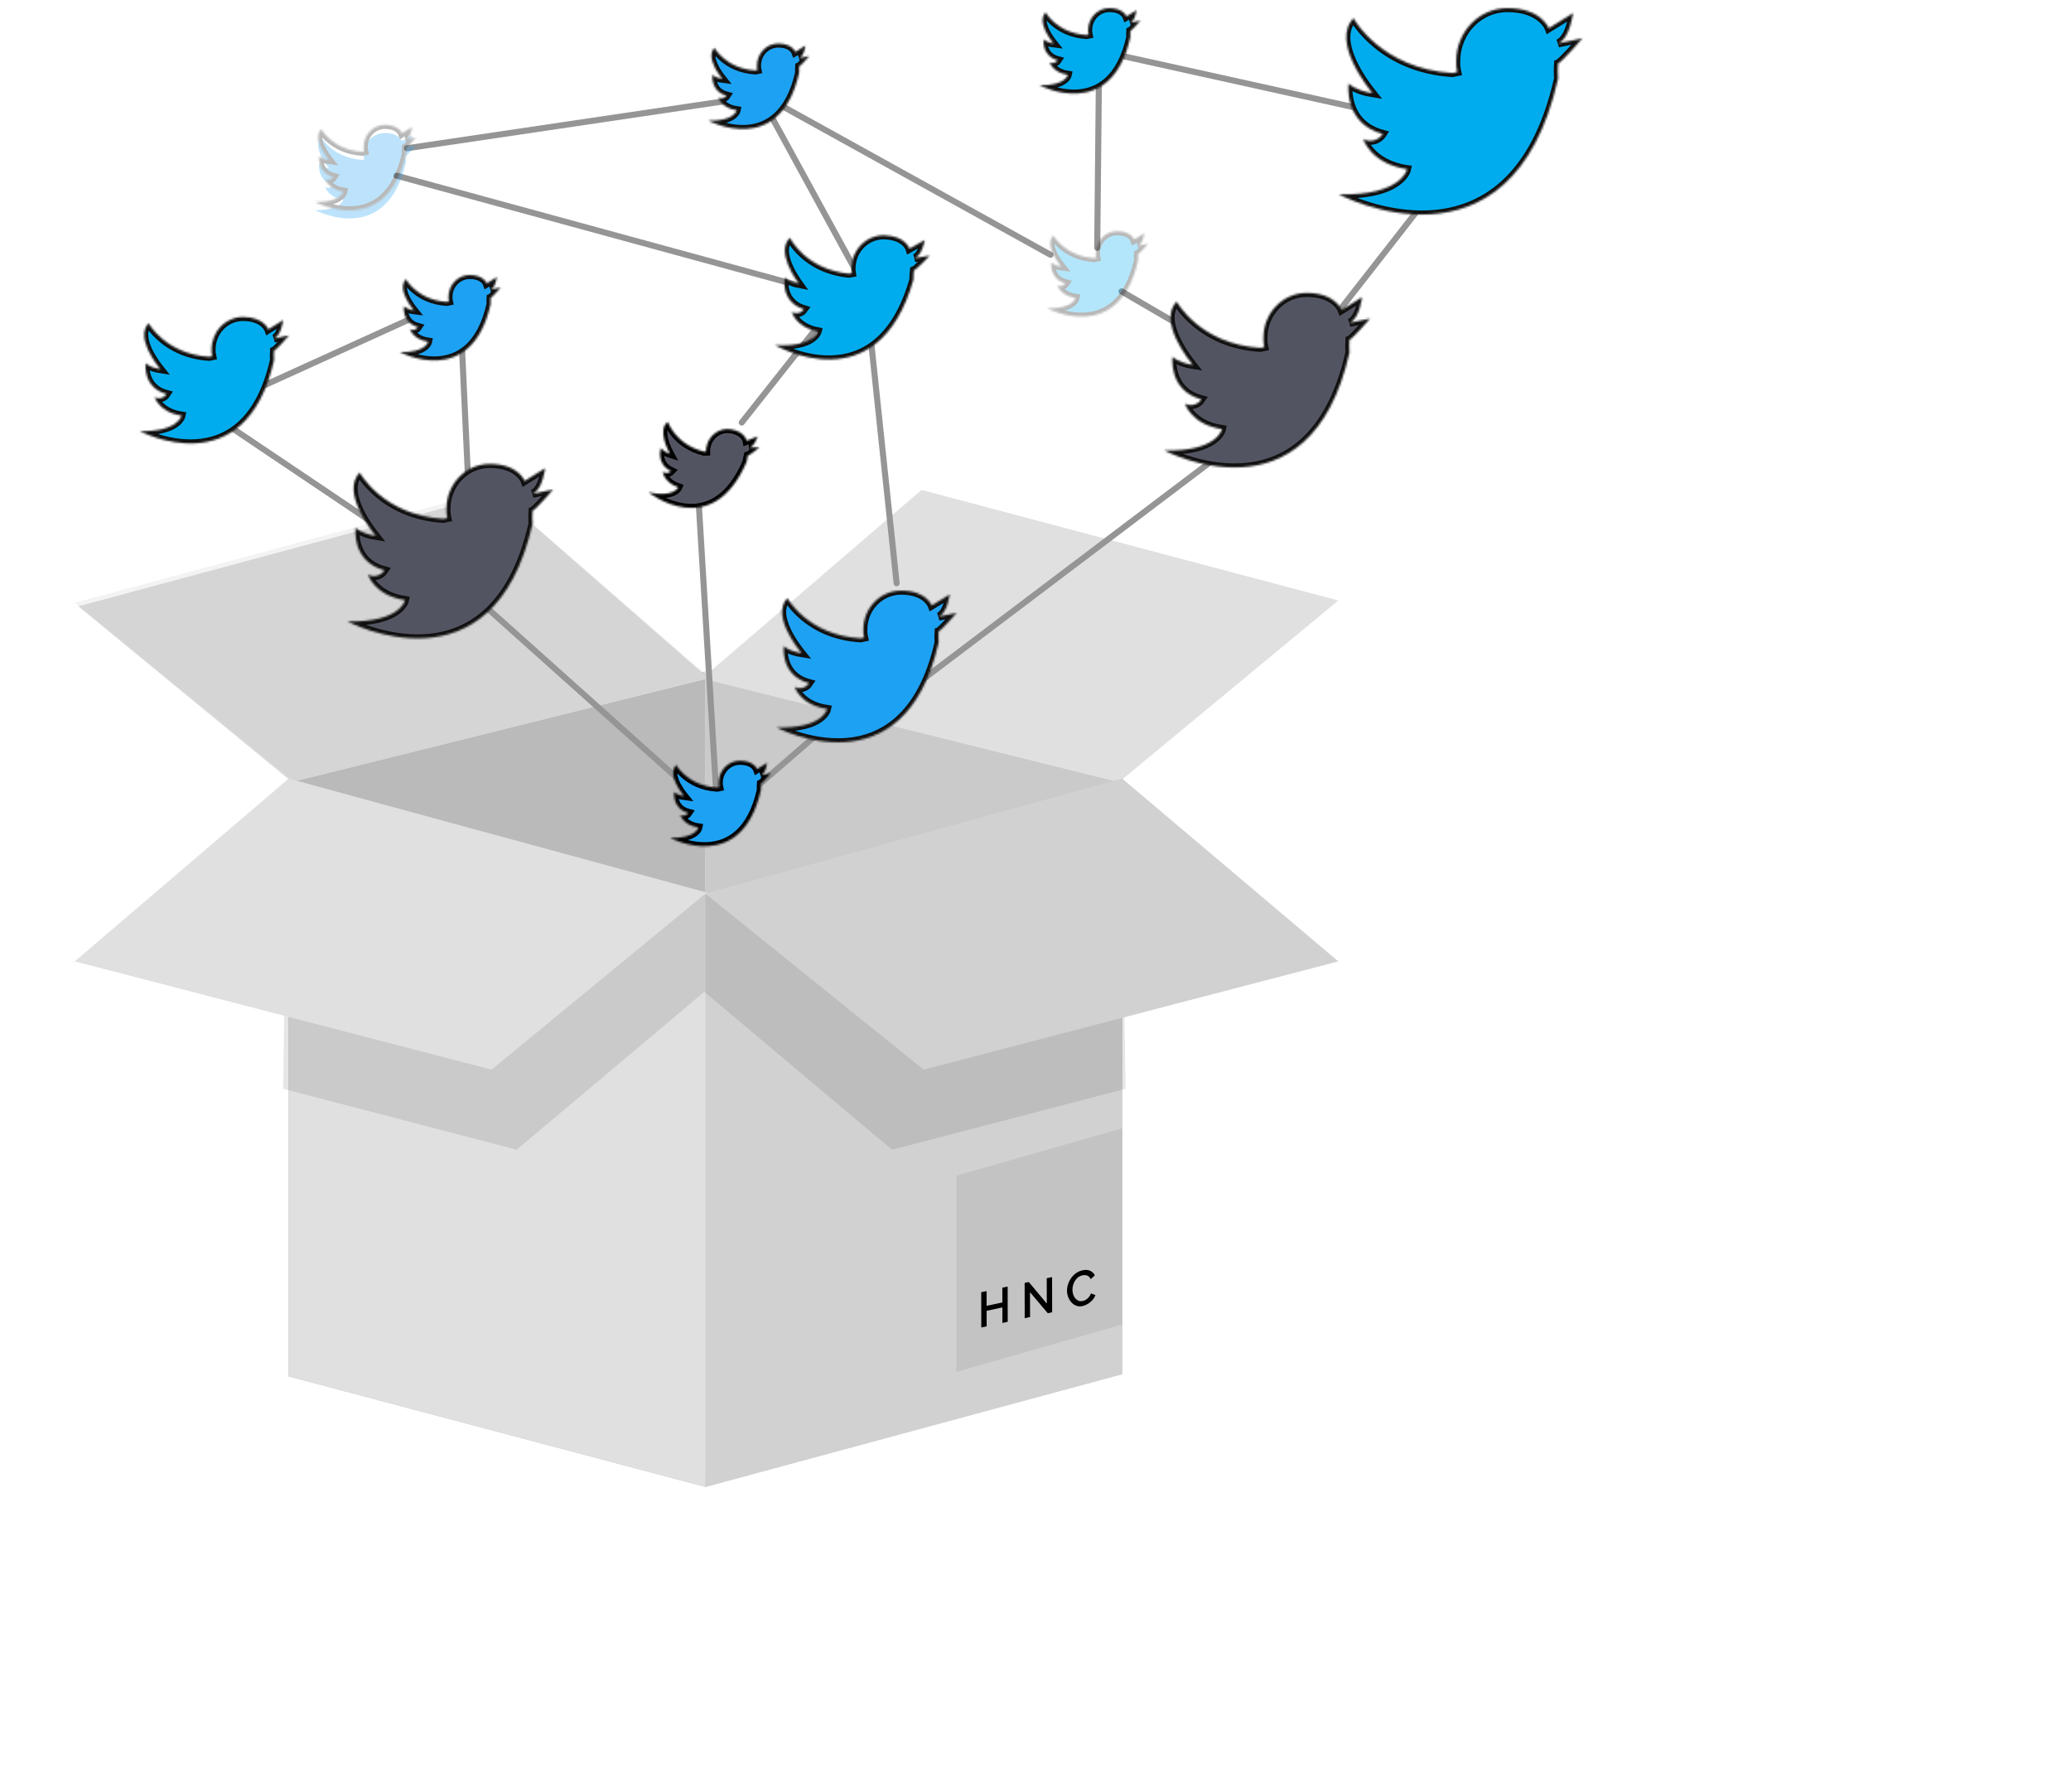 <svg width="1024" height="886" viewBox="0 0 1024 886" fill="none" xmlns="http://www.w3.org/2000/svg">
<g id="undraw_tweetstorm_49e8 (1) 1">
<g id="Box">
<g id="Vector" filter="url(#filter0_d)">
<path d="M554.901 374.974L348.803 323.673V725.127L554.901 669.372V374.974Z" fill="#E0E0E0"/>
</g>
<g id="Vector_2" opacity="0.1" filter="url(#filter1_d)">
<path d="M554.901 374.974L348.803 323.673V725.127L554.901 669.372V374.974Z" fill="black"/>
</g>
<g id="Vector_3" filter="url(#filter2_d)">
<path d="M142.704 374.974L348.803 323.673V725.127L142.704 670.488V374.974Z" fill="#E0E0E0"/>
</g>
<g id="Vector_4" opacity="0.17" filter="url(#filter3_d)">
<path d="M142.704 373.195L348.803 321.903V725.127L142.704 670.488V373.195Z" fill="black"/>
</g>
<g id="Vector_5" filter="url(#filter4_d)">
<path d="M347.081 325.452L455.631 232.229L661.72 286.878L553.18 376.743L347.081 325.452Z" fill="#E0E0E0"/>
</g>
<g id="Vector_6" filter="url(#filter5_d)">
<path d="M38.677 289.763L144.426 376.743L350.515 325.452L245.855 234.008L38.677 289.763Z" fill="#E0E0E0"/>
</g>
<g id="Vector_7" opacity="0.05" filter="url(#filter6_d)">
<path d="M36.965 287.994L145.282 376.743L351.38 325.452L244.134 232.229L36.965 287.994Z" fill="black"/>
</g>
<g id="Vector_8" filter="url(#filter7_d)">
<path d="M142.704 374.974V670.488L348.803 725.127L351.585 431.845L142.704 374.974Z" fill="#E0E0E0"/>
</g>
<g id="Vector_9" filter="url(#filter8_d)">
<path d="M554.901 669.372L348.803 725.127V431.845L554.901 374.974V669.372Z" fill="#E0E0E0"/>
</g>
<g id="Vector_10" opacity="0.07" filter="url(#filter9_d)">
<path d="M554.901 669.372L348.803 725.127V431.845L554.901 374.974V669.372Z" fill="black"/>
</g>
<g id="Vector_11" opacity="0.07" filter="url(#filter10_d)">
<path d="M472.888 571.232V668.256L554.901 644.832V547.819L472.888 571.232Z" fill="black"/>
</g>
<g id="Vector_12" opacity="0.1" filter="url(#filter11_d)">
<path d="M140.009 528.305L255.466 558.415L348.268 480.352V432.398L142.169 378.875L140.009 528.305Z" fill="black"/>
</g>
<g id="Vector_13" opacity="0.1" filter="url(#filter12_d)">
<path d="M556.516 528.305L441.059 558.415L348.268 480.352V432.398L554.357 378.875L556.516 528.305Z" fill="black"/>
</g>
<g id="Vector_14" filter="url(#filter13_d)">
<path d="M142.704 374.974L36.965 465.302L243.054 518.825L348.803 431.845L142.704 374.974Z" fill="#E0E0E0"/>
</g>
<g id="Vector_15" filter="url(#filter14_d)">
<path d="M554.901 374.974L661.72 465.302L456.701 518.825L348.803 431.845L554.901 374.974Z" fill="#E0E0E0"/>
</g>
<g id="Vector_16" opacity="0.07" filter="url(#filter15_d)">
<path d="M554.901 374.974L661.72 465.302L456.701 518.825L348.803 431.845L554.901 374.974Z" fill="black"/>
</g>
</g>
<g id="links">
<line id="Line 25" x1="359.882" y1="407.118" x2="229.118" y2="290.118" stroke="#959595" stroke-width="3" stroke-linecap="round" stroke-linejoin="round"/>
<line id="Line 26" x1="354.412" y1="396.593" x2="345.473" y2="248.595" stroke="#959595" stroke-width="3" stroke-linecap="round" stroke-linejoin="round"/>
<line id="Line 27" x1="366.151" y1="395.884" x2="408.884" y2="358.849" stroke="#959595" stroke-width="3" stroke-linecap="round" stroke-linejoin="round"/>
<line id="Line 28" x1="452.292" y1="338.899" x2="621.899" y2="210.708" stroke="#959595" stroke-width="3" stroke-linecap="round" stroke-linejoin="round"/>
<line id="Line 29" x1="233.432" y1="279.571" x2="227.571" y2="153.568" stroke="#959595" stroke-width="3" stroke-linecap="round" stroke-linejoin="round"/>
<line id="Line 32" x1="420.158" y1="148.052" x2="196.052" y2="86.842" stroke="#959595" stroke-width="3" stroke-linecap="round" stroke-linejoin="round"/>
<line id="Line 30" x1="225.918" y1="286.408" x2="109.408" y2="208.082" stroke="#959595" stroke-width="3" stroke-linecap="round" stroke-linejoin="round"/>
<line id="Line 34" x1="383.039" y1="50.415" x2="519.415" y2="125.961" stroke="#959595" stroke-width="3" stroke-linecap="round" stroke-linejoin="round"/>
<line id="Line 33" x1="429.964" y1="146.403" x2="372.403" y2="41.035" stroke="#959595" stroke-width="3" stroke-linecap="round" stroke-linejoin="round"/>
<line id="Line 35" x1="201.264" y1="73.296" x2="360.296" y2="49.736" stroke="#959595" stroke-width="3" stroke-linecap="round" stroke-linejoin="round"/>
<line id="Line 36" x1="430.649" y1="168.334" x2="443.334" y2="288.351" stroke="#959595" stroke-width="3" stroke-linecap="round" stroke-linejoin="round"/>
<line id="Line 37" x1="543.485" y1="25.515" x2="542.515" y2="122.515" stroke="#959595" stroke-width="3" stroke-linecap="round" stroke-linejoin="round"/>
<line id="Line 38" x1="555.789" y1="27.86" x2="692.86" y2="58.211" stroke="#959595" stroke-width="3" stroke-linecap="round" stroke-linejoin="round"/>
<line id="Line 39" x1="724.259" y1="74.106" x2="644.105" y2="176.741" stroke="#959595" stroke-width="3" stroke-linecap="round" stroke-linejoin="round"/>
<line id="Line 40" x1="630.949" y1="188.541" x2="554.542" y2="144.051" stroke="#959595" stroke-width="3" stroke-linecap="round" stroke-linejoin="round"/>
<line id="Line 41" x1="366.755" y1="208.893" x2="402.893" y2="163.245" stroke="#959595" stroke-width="3" stroke-linecap="round" stroke-linejoin="round"/>
<line id="Line 31" x1="109.745" y1="200.014" x2="217.014" y2="151.255" stroke="#959595" stroke-width="3" stroke-linecap="round" stroke-linejoin="round"/>
</g>
<g id="birds" filter="url(#filter16_i)">
<g id="Vector_17">
<mask id="path-35-inside-1" fill="white">
<path d="M452.234 123.615L459.708 122.389C459.708 122.389 453.105 129.294 451.892 129.702C451.699 131.216 451.615 132.741 451.642 134.264C433.99 196.336 383.196 166.606 383.196 166.606C402.234 167.815 404.307 159.82 404.307 159.82C393.315 157.707 391.511 150.179 391.511 150.179C392.473 150.769 393.622 150.964 394.732 150.726C395.843 150.488 396.834 149.833 397.511 148.89C385.701 145.257 388.009 133.271 388.009 133.271C389.975 135.175 393.188 136.065 395.099 136.429C393.863 134.701 383.391 120.424 390.588 113.555C390.588 113.555 398.028 129.087 419.679 131.295L421.171 131.051C420.981 129.947 420.943 128.818 421.06 127.697C421.176 125.6 421.691 123.539 422.578 121.633C423.465 119.727 424.706 118.011 426.229 116.586C427.753 115.16 429.529 114.051 431.457 113.323C433.384 112.595 435.426 112.262 437.464 112.342C447.809 112.751 449.692 118.917 449.692 118.917L457.337 114.648C457.171 114.665 456.013 122.239 452.234 123.615Z"/>
</mask>
<path d="M452.234 123.615L459.708 122.389C459.708 122.389 453.105 129.294 451.892 129.702C451.699 131.216 451.615 132.741 451.642 134.264C433.99 196.336 383.196 166.606 383.196 166.606C402.234 167.815 404.307 159.82 404.307 159.82C393.315 157.707 391.511 150.179 391.511 150.179C392.473 150.769 393.622 150.964 394.732 150.726C395.843 150.488 396.834 149.833 397.511 148.89C385.701 145.257 388.009 133.271 388.009 133.271C389.975 135.175 393.188 136.065 395.099 136.429C393.863 134.701 383.391 120.424 390.588 113.555C390.588 113.555 398.028 129.087 419.679 131.295L421.171 131.051C420.981 129.947 420.943 128.818 421.06 127.697C421.176 125.6 421.691 123.539 422.578 121.633C423.465 119.727 424.706 118.011 426.229 116.586C427.753 115.16 429.529 114.051 431.457 113.323C433.384 112.595 435.426 112.262 437.464 112.342C447.809 112.751 449.692 118.917 449.692 118.917L457.337 114.648C457.171 114.665 456.013 122.239 452.234 123.615Z" fill="#00ACED" stroke="#101010" stroke-width="4" mask="url(#path-35-inside-1)"/>
</g>
<g id="Vector_18">
<mask id="path-36-inside-2" fill="white">
<path d="M135.488 163.351L142.867 161.83C142.867 161.83 136.671 168.999 135.488 169.456C135.378 170.978 135.378 172.507 135.488 174.03C121.316 236.878 69.066 209.118 69.066 209.118C88.106 209.575 89.731 201.491 89.731 201.491C78.658 199.811 76.445 192.334 76.445 192.334C77.436 192.888 78.591 193.038 79.684 192.757C80.777 192.475 81.728 191.782 82.352 190.813C70.367 187.621 71.992 175.598 71.992 175.598C74.061 177.465 77.303 178.193 79.218 178.501C77.89 176.821 66.672 162.941 73.465 155.772C73.465 155.772 81.729 171.024 103.433 172.396L104.905 172.088C104.653 170.988 104.552 169.857 104.607 168.728C104.608 166.623 105.011 164.539 105.792 162.594C106.573 160.65 107.717 158.884 109.159 157.398C110.601 155.911 112.313 154.732 114.196 153.93C116.079 153.127 118.096 152.716 120.133 152.719C130.466 152.719 132.679 158.824 132.679 158.824L140.058 154.25C139.886 154.241 139.155 161.867 135.488 163.351Z"/>
</mask>
<path d="M135.488 163.351L142.867 161.83C142.867 161.83 136.671 168.999 135.488 169.456C135.378 170.978 135.378 172.507 135.488 174.03C121.316 236.878 69.066 209.118 69.066 209.118C88.106 209.575 89.731 201.491 89.731 201.491C78.658 199.811 76.445 192.334 76.445 192.334C77.436 192.888 78.591 193.038 79.684 192.757C80.777 192.475 81.728 191.782 82.352 190.813C70.367 187.621 71.992 175.598 71.992 175.598C74.061 177.465 77.303 178.193 79.218 178.501C77.89 176.821 66.672 162.941 73.465 155.772C73.465 155.772 81.729 171.024 103.433 172.396L104.905 172.088C104.653 170.988 104.552 169.857 104.607 168.728C104.608 166.623 105.011 164.539 105.792 162.594C106.573 160.65 107.717 158.884 109.159 157.398C110.601 155.911 112.313 154.732 114.196 153.93C116.079 153.127 118.096 152.716 120.133 152.719C130.466 152.719 132.679 158.824 132.679 158.824L140.058 154.25C139.886 154.241 139.155 161.867 135.488 163.351Z" fill="#00ACED" stroke="#101010" stroke-width="4" mask="url(#path-36-inside-2)"/>
</g>
<g id="Vector_19">
<mask id="path-37-inside-3" fill="white">
<path d="M770.385 17.437L782.424 14.944C782.424 14.944 772.308 26.64 770.385 27.387C770.205 29.873 770.205 32.369 770.385 34.855C747.263 137.392 662 92.093 662 92.093C693.061 92.84 695.717 79.65 695.717 79.65C677.653 76.915 674.04 64.715 674.04 64.715C675.66 65.597 677.538 65.83 679.315 65.37C681.091 64.91 682.641 63.79 683.668 62.223C664.159 56.996 666.814 37.337 666.814 37.337C670.183 40.324 675.485 41.566 678.61 42.07C676.442 39.335 658.143 16.68 669.217 4.985C669.217 4.985 682.701 29.87 718.098 32.11L720.51 31.616C720.101 29.822 719.939 27.977 720.031 26.136C720.031 19.204 722.695 12.557 727.438 7.655C732.181 2.754 738.613 0 745.321 0C762.174 0 765.787 9.95 765.787 9.95L777.827 2.483C777.61 2.502 776.409 14.907 770.385 17.437Z"/>
</mask>
<path d="M770.385 17.437L782.424 14.944C782.424 14.944 772.308 26.64 770.385 27.387C770.205 29.873 770.205 32.369 770.385 34.855C747.263 137.392 662 92.093 662 92.093C693.061 92.84 695.717 79.65 695.717 79.65C677.653 76.915 674.04 64.715 674.04 64.715C675.66 65.597 677.538 65.83 679.315 65.37C681.091 64.91 682.641 63.79 683.668 62.223C664.159 56.996 666.814 37.337 666.814 37.337C670.183 40.324 675.485 41.566 678.61 42.07C676.442 39.335 658.143 16.68 669.217 4.985C669.217 4.985 682.701 29.87 718.098 32.11L720.51 31.616C720.101 29.822 719.939 27.977 720.031 26.136C720.031 19.204 722.695 12.557 727.438 7.655C732.181 2.754 738.613 0 745.321 0C762.174 0 765.787 9.95 765.787 9.95L777.827 2.483C777.61 2.502 776.409 14.907 770.385 17.437Z" fill="#00ACED" stroke="#101010" stroke-width="4" mask="url(#path-37-inside-3)"/>
</g>
<g id="Vector_20">
<mask id="path-38-inside-4" fill="white">
<path d="M558.88 7.215L563.866 6.189C563.866 6.189 559.675 11.033 558.88 11.341C558.806 12.37 558.806 13.402 558.88 14.431C549.306 56.902 514 38.14 514 38.14C526.871 38.448 527.964 32.988 527.964 32.988C520.485 31.858 518.986 26.799 518.986 26.799C519.657 27.166 520.435 27.265 521.172 27.075C521.909 26.886 522.552 26.422 522.978 25.772C514.903 23.607 515.996 15.504 515.996 15.504C517.436 16.579 519.118 17.254 520.882 17.465C519.979 16.335 512.401 6.954 516.99 2.11C516.99 2.11 522.571 12.377 537.239 13.311L538.233 13.105C538.064 12.363 537.997 11.599 538.034 10.837C538.032 9.414 538.301 8.005 538.827 6.689C539.352 5.374 540.124 4.179 541.097 3.172C542.07 2.165 543.226 1.367 544.499 0.823C545.771 0.278 547.135 -0.001 548.511 4.04118e-06C555.493 4.04118e-06 556.993 4.126 556.993 4.126L561.978 1.036C561.87 1.027 561.373 6.189 558.88 7.215Z"/>
</mask>
<path d="M558.88 7.215L563.866 6.189C563.866 6.189 559.675 11.033 558.88 11.341C558.806 12.37 558.806 13.402 558.88 14.431C549.306 56.902 514 38.14 514 38.14C526.871 38.448 527.964 32.988 527.964 32.988C520.485 31.858 518.986 26.799 518.986 26.799C519.657 27.166 520.435 27.265 521.172 27.075C521.909 26.886 522.552 26.422 522.978 25.772C514.903 23.607 515.996 15.504 515.996 15.504C517.436 16.579 519.118 17.254 520.882 17.465C519.979 16.335 512.401 6.954 516.99 2.11C516.99 2.11 522.571 12.377 537.239 13.311L538.233 13.105C538.064 12.363 537.997 11.599 538.034 10.837C538.032 9.414 538.301 8.005 538.827 6.689C539.352 5.374 540.124 4.179 541.097 3.172C542.07 2.165 543.226 1.367 544.499 0.823C545.771 0.278 547.135 -0.001 548.511 4.04118e-06C555.493 4.04118e-06 556.993 4.126 556.993 4.126L561.978 1.036C561.87 1.027 561.373 6.189 558.88 7.215Z" fill="#00ACED" stroke="#101010" stroke-width="4" mask="url(#path-38-inside-4)"/>
</g>
<g id="Vector_21">
<mask id="path-39-inside-5" fill="white">
<path d="M370.468 217.258L375.557 217.162C375.557 217.162 370.549 221.156 369.711 221.314C369.45 222.311 369.261 223.326 369.145 224.351C351.947 264.347 320.679 239.43 320.679 239.43C333.275 242.093 335.35 236.925 335.35 236.925C328.206 234.444 327.659 229.195 327.659 229.195C328.251 229.68 328.999 229.919 329.758 229.868C330.517 229.817 331.234 229.478 331.772 228.918C324.231 225.309 326.791 217.544 326.791 217.544C328.009 218.865 329.539 219.837 331.235 220.367C330.554 219.091 324.825 208.48 330.223 204.559C330.223 204.559 333.828 215.676 348.076 219.282L349.091 219.263C349.06 218.502 349.134 217.739 349.311 216.996C349.837 214.176 351.426 211.673 353.728 210.038C356.03 208.404 358.856 207.771 361.585 208.28C368.449 209.56 369.166 213.891 369.166 213.891L374.634 211.768C374.515 211.765 373.107 216.705 370.468 217.258Z"/>
</mask>
<path d="M370.468 217.258L375.557 217.162C375.557 217.162 370.549 221.156 369.711 221.314C369.45 222.311 369.261 223.326 369.145 224.351C351.947 264.347 320.679 239.43 320.679 239.43C333.275 242.093 335.35 236.925 335.35 236.925C328.206 234.444 327.659 229.195 327.659 229.195C328.251 229.68 328.999 229.919 329.758 229.868C330.517 229.817 331.234 229.478 331.772 228.918C324.231 225.309 326.791 217.544 326.791 217.544C328.009 218.865 329.539 219.837 331.235 220.367C330.554 219.091 324.825 208.48 330.223 204.559C330.223 204.559 333.828 215.676 348.076 219.282L349.091 219.263C349.06 218.502 349.134 217.739 349.311 216.996C349.837 214.176 351.426 211.673 353.728 210.038C356.03 208.404 358.856 207.771 361.585 208.28C368.449 209.56 369.166 213.891 369.166 213.891L374.634 211.768C374.515 211.765 373.107 216.705 370.468 217.258Z" fill="#535461" stroke="black" stroke-width="4" mask="url(#path-39-inside-5)"/>
</g>
<g id="Vector_22" opacity="0.3">
<mask id="path-40-inside-6" fill="white">
<path d="M562.703 117.51L567.689 116.483C567.689 116.483 563.543 121.347 562.703 121.627C562.629 122.655 562.629 123.688 562.703 124.716C553.13 167.188 517.823 148.426 517.823 148.426C530.694 148.734 531.787 143.273 531.787 143.273C524.308 142.144 522.809 137.084 522.809 137.084C523.48 137.452 524.258 137.55 524.995 137.361C525.732 137.171 526.375 136.707 526.801 136.058C518.726 133.892 519.819 125.79 519.819 125.79C521.259 126.865 522.941 127.54 524.706 127.75C523.802 126.621 516.225 117.24 520.813 112.395C520.813 112.395 526.395 122.663 541.063 123.596L542.056 123.391C541.887 122.648 541.82 121.885 541.858 121.123C541.858 118.253 542.96 115.502 544.924 113.473C546.887 111.444 549.549 110.304 552.326 110.304C559.307 110.304 560.807 114.43 560.807 114.43L565.792 111.34C565.738 111.322 565.232 116.474 562.703 117.51Z"/>
</mask>
<path d="M562.703 117.51L567.689 116.483C567.689 116.483 563.543 121.347 562.703 121.627C562.629 122.655 562.629 123.688 562.703 124.716C553.13 167.188 517.823 148.426 517.823 148.426C530.694 148.734 531.787 143.273 531.787 143.273C524.308 142.144 522.809 137.084 522.809 137.084C523.48 137.452 524.258 137.55 524.995 137.361C525.732 137.171 526.375 136.707 526.801 136.058C518.726 133.892 519.819 125.79 519.819 125.79C521.259 126.865 522.941 127.54 524.706 127.75C523.802 126.621 516.225 117.24 520.813 112.395C520.813 112.395 526.395 122.663 541.063 123.596L542.056 123.391C541.887 122.648 541.82 121.885 541.858 121.123C541.858 118.253 542.96 115.502 544.924 113.473C546.887 111.444 549.549 110.304 552.326 110.304C559.307 110.304 560.807 114.43 560.807 114.43L565.792 111.34C565.738 111.322 565.232 116.474 562.703 117.51Z" fill="#00ACED" stroke="#101010" stroke-width="4" mask="url(#path-40-inside-6)"/>
</g>
<g id="Vector_23">
<mask id="path-41-inside-7" fill="white">
<path d="M464.103 300.852L473 299.022C473 299.022 465.521 307.616 464.103 308.157C463.97 309.982 463.97 311.815 464.103 313.64C447.015 388.945 384 355.681 384 355.681C406.963 356.231 408.924 346.546 408.924 346.546C395.571 344.533 392.905 335.58 392.905 335.58C394.103 336.229 395.492 336.401 396.806 336.063C398.121 335.725 399.267 334.902 400.027 333.75C385.612 329.914 387.565 315.447 387.565 315.447C390.06 317.643 393.974 318.55 396.284 318.916C394.679 316.903 381.156 300.271 389.309 291.684C389.309 291.684 399.275 309.988 425.447 311.579L427.229 311.213C426.926 309.897 426.806 308.544 426.873 307.194C426.871 304.673 427.354 302.177 428.293 299.848C429.232 297.519 430.609 295.402 432.345 293.62C434.081 291.837 436.142 290.423 438.411 289.459C440.679 288.495 443.11 287.999 445.565 288C458.027 288 460.693 295.313 460.693 295.313L469.621 289.902C469.443 289.902 468.552 299.03 464.103 300.852Z"/>
</mask>
<path d="M464.103 300.852L473 299.022C473 299.022 465.521 307.616 464.103 308.157C463.97 309.982 463.97 311.815 464.103 313.64C447.015 388.945 384 355.681 384 355.681C406.963 356.231 408.924 346.546 408.924 346.546C395.571 344.533 392.905 335.58 392.905 335.58C394.103 336.229 395.492 336.401 396.806 336.063C398.121 335.725 399.267 334.902 400.027 333.75C385.612 329.914 387.565 315.447 387.565 315.447C390.06 317.643 393.974 318.55 396.284 318.916C394.679 316.903 381.156 300.271 389.309 291.684C389.309 291.684 399.275 309.988 425.447 311.579L427.229 311.213C426.926 309.897 426.806 308.544 426.873 307.194C426.871 304.673 427.354 302.177 428.293 299.848C429.232 297.519 430.609 295.402 432.345 293.62C434.081 291.837 436.142 290.423 438.411 289.459C440.679 288.495 443.11 287.999 445.565 288C458.027 288 460.693 295.313 460.693 295.313L469.621 289.902C469.443 289.902 468.552 299.03 464.103 300.852Z" fill="#1DA1F2" stroke="#101010" stroke-width="4" mask="url(#path-41-inside-7)"/>
</g>
<g id="Vector_24">
<mask id="path-42-inside-8" fill="white">
<path d="M395.177 24.736L400.127 23.709C400.127 23.709 395.936 28.554 395.141 28.862C395.067 29.89 395.067 30.923 395.141 31.951C385.567 74.423 350.261 55.661 350.261 55.661C363.131 55.969 364.224 50.508 364.224 50.508C356.746 49.379 355.246 44.319 355.246 44.319C355.917 44.687 356.696 44.785 357.433 44.596C358.17 44.407 358.813 43.942 359.239 43.293C351.164 41.127 352.257 33.025 352.257 33.025C353.696 34.1 355.379 34.775 357.143 34.985C356.24 33.856 348.662 24.475 353.25 19.63C353.25 19.63 358.832 29.898 373.5 30.831L374.494 30.626C374.324 29.883 374.257 29.12 374.295 28.358C374.293 26.935 374.562 25.525 375.088 24.21C375.613 22.895 376.385 21.699 377.358 20.692C378.331 19.686 379.487 18.887 380.759 18.343C382.032 17.799 383.395 17.519 384.772 17.521C391.754 17.521 393.253 21.646 393.253 21.646L398.239 18.557C398.176 18.557 397.679 23.709 395.177 24.736Z"/>
</mask>
<path d="M395.177 24.736L400.127 23.709C400.127 23.709 395.936 28.554 395.141 28.862C395.067 29.89 395.067 30.923 395.141 31.951C385.567 74.423 350.261 55.661 350.261 55.661C363.131 55.969 364.224 50.508 364.224 50.508C356.746 49.379 355.246 44.319 355.246 44.319C355.917 44.687 356.696 44.785 357.433 44.596C358.17 44.407 358.813 43.942 359.239 43.293C351.164 41.127 352.257 33.025 352.257 33.025C353.696 34.1 355.379 34.775 357.143 34.985C356.24 33.856 348.662 24.475 353.25 19.63C353.25 19.63 358.832 29.898 373.5 30.831L374.494 30.626C374.324 29.883 374.257 29.12 374.295 28.358C374.293 26.935 374.562 25.525 375.088 24.21C375.613 22.895 376.385 21.699 377.358 20.692C378.331 19.686 379.487 18.887 380.759 18.343C382.032 17.799 383.395 17.519 384.772 17.521C391.754 17.521 393.253 21.646 393.253 21.646L398.239 18.557C398.176 18.557 397.679 23.709 395.177 24.736Z" fill="#1DA1F2" stroke="#101010" stroke-width="4" mask="url(#path-42-inside-8)"/>
</g>
<g id="Vector_25">
<mask id="path-43-inside-9" fill="white">
<path d="M242.581 139.157L247.566 138.13C247.566 138.13 243.376 142.974 242.581 143.282C242.506 144.311 242.506 145.344 242.581 146.372C233.007 188.843 197.7 170.081 197.7 170.081C210.571 170.389 211.664 164.929 211.664 164.929C204.185 163.799 202.686 158.74 202.686 158.74C203.357 159.108 204.136 159.206 204.872 159.017C205.609 158.827 206.252 158.363 206.678 157.713C198.604 155.548 199.697 147.445 199.697 147.445C201.136 148.521 202.819 149.196 204.583 149.406C203.68 148.276 196.102 138.895 200.69 134.051C200.69 134.051 206.272 144.318 220.94 145.252L221.933 145.047C221.764 144.304 221.697 143.54 221.735 142.778C221.735 139.909 222.838 137.157 224.801 135.128C226.764 133.1 229.427 131.96 232.203 131.96C239.185 131.96 240.684 136.086 240.684 136.086L245.67 132.996C245.57 132.968 245.074 138.148 242.581 139.157Z"/>
</mask>
<path d="M242.581 139.157L247.566 138.13C247.566 138.13 243.376 142.974 242.581 143.282C242.506 144.311 242.506 145.344 242.581 146.372C233.007 188.843 197.7 170.081 197.7 170.081C210.571 170.389 211.664 164.929 211.664 164.929C204.185 163.799 202.686 158.74 202.686 158.74C203.357 159.108 204.136 159.206 204.872 159.017C205.609 158.827 206.252 158.363 206.678 157.713C198.604 155.548 199.697 147.445 199.697 147.445C201.136 148.521 202.819 149.196 204.583 149.406C203.68 148.276 196.102 138.895 200.69 134.051C200.69 134.051 206.272 144.318 220.94 145.252L221.933 145.047C221.764 144.304 221.697 143.54 221.735 142.778C221.735 139.909 222.838 137.157 224.801 135.128C226.764 133.1 229.427 131.96 232.203 131.96C239.185 131.96 240.684 136.086 240.684 136.086L245.67 132.996C245.57 132.968 245.074 138.148 242.581 139.157Z" fill="#1DA1F2" stroke="#101010" stroke-width="4" mask="url(#path-43-inside-9)"/>
</g>
<g id="Vector_26" opacity="0.3">
<mask id="path-44-inside-10" fill="white">
<path d="M200.69 64.939L205.676 63.912C205.676 63.912 201.485 68.757 200.69 69.065C200.616 70.093 200.616 71.126 200.69 72.155C191.116 114.626 155.81 95.864 155.81 95.864C168.68 96.172 169.773 90.711 169.773 90.711C162.295 89.582 160.795 84.523 160.795 84.523C161.466 84.89 162.245 84.989 162.982 84.799C163.719 84.609 164.362 84.145 164.788 83.496C156.713 81.33 157.806 73.228 157.806 73.228C159.245 74.303 160.928 74.978 162.692 75.188C161.789 74.059 154.211 64.678 158.799 59.833C158.799 59.833 164.381 70.101 179.049 71.034L180.043 70.829C179.873 70.087 179.806 69.323 179.844 68.561C179.844 65.692 180.947 62.94 182.91 60.911C184.873 58.882 187.536 57.742 190.312 57.742C197.294 57.742 198.793 61.868 198.793 61.868L203.779 58.778C203.68 58.75 203.228 63.912 200.69 64.939Z"/>
</mask>
<g filter="url(#filter17_i)">
<path d="M200.69 64.939L205.676 63.912C205.676 63.912 201.485 68.757 200.69 69.065C200.616 70.093 200.616 71.126 200.69 72.155C191.116 114.626 155.81 95.864 155.81 95.864C168.68 96.172 169.773 90.711 169.773 90.711C162.295 89.582 160.795 84.523 160.795 84.523C161.466 84.89 162.245 84.989 162.982 84.799C163.719 84.609 164.362 84.145 164.788 83.496C156.713 81.33 157.806 73.228 157.806 73.228C159.245 74.303 160.928 74.978 162.692 75.188C161.789 74.059 154.211 64.678 158.799 59.833C158.799 59.833 164.381 70.101 179.049 71.034L180.043 70.829C179.873 70.087 179.806 69.323 179.844 68.561C179.844 65.692 180.947 62.94 182.91 60.911C184.873 58.882 187.536 57.742 190.312 57.742C197.294 57.742 198.793 61.868 198.793 61.868L203.779 58.778C203.68 58.75 203.228 63.912 200.69 64.939Z" fill="#1DA1F2"/>
</g>
<path d="M200.69 64.939L205.676 63.912C205.676 63.912 201.485 68.757 200.69 69.065C200.616 70.093 200.616 71.126 200.69 72.155C191.116 114.626 155.81 95.864 155.81 95.864C168.68 96.172 169.773 90.711 169.773 90.711C162.295 89.582 160.795 84.523 160.795 84.523C161.466 84.89 162.245 84.989 162.982 84.799C163.719 84.609 164.362 84.145 164.788 83.496C156.713 81.33 157.806 73.228 157.806 73.228C159.245 74.303 160.928 74.978 162.692 75.188C161.789 74.059 154.211 64.678 158.799 59.833C158.799 59.833 164.381 70.101 179.049 71.034L180.043 70.829C179.873 70.087 179.806 69.323 179.844 68.561C179.844 65.692 180.947 62.94 182.91 60.911C184.873 58.882 187.536 57.742 190.312 57.742C197.294 57.742 198.793 61.868 198.793 61.868L203.779 58.778C203.68 58.75 203.228 63.912 200.69 64.939Z" stroke="#101010" stroke-width="4" mask="url(#path-44-inside-10)"/>
</g>
<g id="Vector_27">
<mask id="path-45-inside-11" fill="white">
<path d="M376.228 379.32L381.214 378.293C381.214 378.293 377.023 383.138 376.228 383.446C376.153 384.474 376.153 385.507 376.228 386.536C366.654 429.007 331.348 410.245 331.348 410.245C344.218 410.553 345.311 405.092 345.311 405.092C337.833 403.963 336.333 398.904 336.333 398.904C337.004 399.271 337.783 399.37 338.52 399.18C339.256 398.991 339.9 398.527 340.326 397.877C332.251 395.711 333.344 387.609 333.344 387.609C334.783 388.684 336.466 389.359 338.23 389.569C337.327 388.44 329.749 379.059 334.337 374.214C334.337 374.214 339.919 384.482 354.587 385.416L355.581 385.21C355.411 384.468 355.344 383.704 355.382 382.942C355.382 380.073 356.485 377.321 358.448 375.292C360.411 373.263 363.074 372.123 365.85 372.123C372.832 372.123 374.331 376.249 374.331 376.249L379.317 373.16C379.227 373.141 378.721 378.293 376.228 379.32Z"/>
</mask>
<path d="M376.228 379.32L381.214 378.293C381.214 378.293 377.023 383.138 376.228 383.446C376.153 384.474 376.153 385.507 376.228 386.536C366.654 429.007 331.348 410.245 331.348 410.245C344.218 410.553 345.311 405.092 345.311 405.092C337.833 403.963 336.333 398.904 336.333 398.904C337.004 399.271 337.783 399.37 338.52 399.18C339.256 398.991 339.9 398.527 340.326 397.877C332.251 395.711 333.344 387.609 333.344 387.609C334.783 388.684 336.466 389.359 338.23 389.569C337.327 388.44 329.749 379.059 334.337 374.214C334.337 374.214 339.919 384.482 354.587 385.416L355.581 385.21C355.411 384.468 355.344 383.704 355.382 382.942C355.382 380.073 356.485 377.321 358.448 375.292C360.411 373.263 363.074 372.123 365.85 372.123C372.832 372.123 374.331 376.249 374.331 376.249L379.317 373.16C379.227 373.141 378.721 378.293 376.228 379.32Z" fill="#1DA1F2" stroke="black" stroke-width="4" mask="url(#path-45-inside-11)"/>
</g>
<g id="Vector_28">
<mask id="path-46-inside-12" fill="white">
<path d="M667.267 155.604L677.41 153.503C677.41 153.503 668.866 163.389 667.24 164.014C667.088 166.114 667.088 168.224 667.24 170.324C647.704 256.956 575.682 218.685 575.682 218.685C601.957 219.357 604.197 208.156 604.197 208.156C588.933 205.841 585.889 195.536 585.889 195.536C587.258 196.272 588.841 196.464 590.338 196.077C591.835 195.691 593.144 194.751 594.018 193.436C577.534 189.021 579.774 172.406 579.774 172.406C582.619 174.926 587.099 175.981 589.709 176.401C587.903 174.086 572.413 154.932 581.77 145.065C581.77 145.065 593.169 166.096 623.074 167.981L625.106 167.561C624.756 166.033 624.619 164.462 624.699 162.894C624.699 157.039 626.95 151.424 630.956 147.284C634.962 143.144 640.395 140.818 646.06 140.818C660.304 140.818 663.357 149.219 663.357 149.219L673.527 142.909C673.373 142.984 672.353 153.503 667.267 155.604Z"/>
</mask>
<path d="M667.267 155.604L677.41 153.503C677.41 153.503 668.866 163.389 667.24 164.014C667.088 166.114 667.088 168.224 667.24 170.324C647.704 256.956 575.682 218.685 575.682 218.685C601.957 219.357 604.197 208.156 604.197 208.156C588.933 205.841 585.889 195.536 585.889 195.536C587.258 196.272 588.841 196.464 590.338 196.077C591.835 195.691 593.144 194.751 594.018 193.436C577.534 189.021 579.774 172.406 579.774 172.406C582.619 174.926 587.099 175.981 589.709 176.401C587.903 174.086 572.413 154.932 581.77 145.065C581.77 145.065 593.169 166.096 623.074 167.981L625.106 167.561C624.756 166.033 624.619 164.462 624.699 162.894C624.699 157.039 626.95 151.424 630.956 147.284C634.962 143.144 640.395 140.818 646.06 140.818C660.304 140.818 663.357 149.219 663.357 149.219L673.527 142.909C673.373 142.984 672.353 153.503 667.267 155.604Z" fill="#535461" stroke="#101010" stroke-width="4" mask="url(#path-46-inside-12)"/>
</g>
<g id="Vector_29">
<mask id="path-47-inside-13" fill="white">
<path d="M263.327 240.126L273.497 238.026C273.497 238.026 264.953 247.911 263.327 248.537C263.175 250.637 263.175 252.746 263.327 254.847C243.791 341.479 171.769 303.208 171.769 303.208C198.017 303.843 200.256 292.697 200.256 292.697C184.992 290.382 181.949 280.077 181.949 280.077C183.318 280.813 184.901 281.006 186.398 280.619C187.895 280.232 189.204 279.292 190.077 277.977C173.594 273.562 175.834 256.947 175.834 256.947C178.679 259.467 183.159 260.522 185.769 260.942C183.963 258.627 168.473 239.473 177.83 229.606C177.83 229.606 189.228 250.637 219.133 252.522L221.166 252.102C220.816 250.574 220.679 249.003 220.759 247.435C220.759 241.58 223.01 235.965 227.016 231.825C231.022 227.685 236.455 225.359 242.12 225.359C256.364 225.359 259.416 233.76 259.416 233.76L269.586 227.45C269.433 227.506 268.412 238.026 263.327 240.126Z"/>
</mask>
<path d="M263.327 240.126L273.497 238.026C273.497 238.026 264.953 247.911 263.327 248.537C263.175 250.637 263.175 252.746 263.327 254.847C243.791 341.479 171.769 303.208 171.769 303.208C198.017 303.843 200.256 292.697 200.256 292.697C184.992 290.382 181.949 280.077 181.949 280.077C183.318 280.813 184.901 281.006 186.398 280.619C187.895 280.232 189.204 279.292 190.077 277.977C173.594 273.562 175.834 256.947 175.834 256.947C178.679 259.467 183.159 260.522 185.769 260.942C183.963 258.627 168.473 239.473 177.83 229.606C177.83 229.606 189.228 250.637 219.133 252.522L221.166 252.102C220.816 250.574 220.679 249.003 220.759 247.435C220.759 241.58 223.01 235.965 227.016 231.825C231.022 227.685 236.455 225.359 242.12 225.359C256.364 225.359 259.416 233.76 259.416 233.76L269.586 227.45C269.433 227.506 268.412 238.026 263.327 240.126Z" fill="#535461" stroke="#101010" stroke-width="4" mask="url(#path-47-inside-13)"/>
</g>
</g>
<g id="HNC" filter="url(#filter18_d)">
<path d="M485.164 634.887L487.815 634.318L487.833 641.604L495.624 639.932L495.606 632.645L498.234 632.081L498.267 649.502L495.639 650.067L495.634 642.384L487.844 644.057L487.848 651.739L485.197 652.308L485.164 634.887ZM506.631 630.279L508.696 629.836L517.587 640.495L517.548 627.96L520.199 627.391L520.227 644.789L518.068 645.252L509.284 634.864L509.316 647.131L506.664 647.7L506.631 630.279ZM535.212 641.719C534.274 641.921 533.387 641.907 532.552 641.677C531.73 641.428 530.998 641.028 530.356 640.479C529.714 639.929 529.17 639.261 528.723 638.473C528.275 637.685 527.954 636.838 527.76 635.93C527.514 634.789 527.51 633.587 527.747 632.325C527.98 631.048 528.426 629.847 529.085 628.724C529.74 627.585 530.591 626.592 531.636 625.746C532.698 624.896 533.925 624.322 535.317 624.023C536.756 623.714 537.994 623.8 539.03 624.282C540.066 624.763 540.841 625.513 541.354 626.532L539.305 628.42C539.088 627.943 538.825 627.558 538.516 627.264C538.208 626.97 537.867 626.757 537.495 626.624C537.139 626.488 536.764 626.421 536.372 626.423C535.976 626.41 535.591 626.444 535.216 626.524C534.261 626.729 533.442 627.142 532.757 627.764C532.072 628.385 531.525 629.116 531.117 629.957C530.72 630.778 530.458 631.653 530.33 632.58C530.217 633.505 530.248 634.374 530.423 635.187C530.564 635.844 530.784 636.451 531.084 637.009C531.38 637.551 531.741 638.013 532.167 638.396C532.59 638.764 533.064 639.03 533.591 639.195C534.129 639.342 534.704 639.349 535.314 639.218C535.689 639.138 536.078 639.005 536.48 638.821C536.895 638.617 537.282 638.362 537.642 638.056C538.014 637.731 538.35 637.355 538.652 636.931C538.969 636.503 539.232 636.013 539.441 635.46L541.632 636.291C541.391 636.997 541.041 637.653 540.582 638.259C540.119 638.85 539.595 639.379 539.008 639.849C538.422 640.318 537.795 640.715 537.128 641.038C536.477 641.358 535.838 641.585 535.212 641.719Z" fill="black"/>
</g>
</g>
<defs>
<filter id="filter0_d" x="343.803" y="323.673" width="216.099" height="416.454" filterUnits="userSpaceOnUse" color-interpolation-filters="sRGB">
<feFlood flood-opacity="0" result="BackgroundImageFix"/>
<feColorMatrix in="SourceAlpha" type="matrix" values="0 0 0 0 0 0 0 0 0 0 0 0 0 0 0 0 0 0 127 0"/>
<feOffset dy="10"/>
<feGaussianBlur stdDeviation="2.5"/>
<feColorMatrix type="matrix" values="0 0 0 0 0 0 0 0 0 0 0 0 0 0 0 0 0 0 0.25 0"/>
<feBlend mode="normal" in2="BackgroundImageFix" result="effect1_dropShadow"/>
<feBlend mode="normal" in="SourceGraphic" in2="effect1_dropShadow" result="shape"/>
</filter>
<filter id="filter1_d" x="343.803" y="323.673" width="216.099" height="416.454" filterUnits="userSpaceOnUse" color-interpolation-filters="sRGB">
<feFlood flood-opacity="0" result="BackgroundImageFix"/>
<feColorMatrix in="SourceAlpha" type="matrix" values="0 0 0 0 0 0 0 0 0 0 0 0 0 0 0 0 0 0 127 0"/>
<feOffset dy="10"/>
<feGaussianBlur stdDeviation="2.5"/>
<feColorMatrix type="matrix" values="0 0 0 0 0 0 0 0 0 0 0 0 0 0 0 0 0 0 0.25 0"/>
<feBlend mode="normal" in2="BackgroundImageFix" result="effect1_dropShadow"/>
<feBlend mode="normal" in="SourceGraphic" in2="effect1_dropShadow" result="shape"/>
</filter>
<filter id="filter2_d" x="137.704" y="323.673" width="216.099" height="416.454" filterUnits="userSpaceOnUse" color-interpolation-filters="sRGB">
<feFlood flood-opacity="0" result="BackgroundImageFix"/>
<feColorMatrix in="SourceAlpha" type="matrix" values="0 0 0 0 0 0 0 0 0 0 0 0 0 0 0 0 0 0 127 0"/>
<feOffset dy="10"/>
<feGaussianBlur stdDeviation="2.5"/>
<feColorMatrix type="matrix" values="0 0 0 0 0 0 0 0 0 0 0 0 0 0 0 0 0 0 0.25 0"/>
<feBlend mode="normal" in2="BackgroundImageFix" result="effect1_dropShadow"/>
<feBlend mode="normal" in="SourceGraphic" in2="effect1_dropShadow" result="shape"/>
</filter>
<filter id="filter3_d" x="137.704" y="321.903" width="216.099" height="418.223" filterUnits="userSpaceOnUse" color-interpolation-filters="sRGB">
<feFlood flood-opacity="0" result="BackgroundImageFix"/>
<feColorMatrix in="SourceAlpha" type="matrix" values="0 0 0 0 0 0 0 0 0 0 0 0 0 0 0 0 0 0 127 0"/>
<feOffset dy="10"/>
<feGaussianBlur stdDeviation="2.5"/>
<feColorMatrix type="matrix" values="0 0 0 0 0 0 0 0 0 0 0 0 0 0 0 0 0 0 0.25 0"/>
<feBlend mode="normal" in2="BackgroundImageFix" result="effect1_dropShadow"/>
<feBlend mode="normal" in="SourceGraphic" in2="effect1_dropShadow" result="shape"/>
</filter>
<filter id="filter4_d" x="342.081" y="232.229" width="324.639" height="159.515" filterUnits="userSpaceOnUse" color-interpolation-filters="sRGB">
<feFlood flood-opacity="0" result="BackgroundImageFix"/>
<feColorMatrix in="SourceAlpha" type="matrix" values="0 0 0 0 0 0 0 0 0 0 0 0 0 0 0 0 0 0 127 0"/>
<feOffset dy="10"/>
<feGaussianBlur stdDeviation="2.5"/>
<feColorMatrix type="matrix" values="0 0 0 0 0 0 0 0 0 0 0 0 0 0 0 0 0 0 0.25 0"/>
<feBlend mode="normal" in2="BackgroundImageFix" result="effect1_dropShadow"/>
<feBlend mode="normal" in="SourceGraphic" in2="effect1_dropShadow" result="shape"/>
</filter>
<filter id="filter5_d" x="33.677" y="234.008" width="321.838" height="157.735" filterUnits="userSpaceOnUse" color-interpolation-filters="sRGB">
<feFlood flood-opacity="0" result="BackgroundImageFix"/>
<feColorMatrix in="SourceAlpha" type="matrix" values="0 0 0 0 0 0 0 0 0 0 0 0 0 0 0 0 0 0 127 0"/>
<feOffset dy="10"/>
<feGaussianBlur stdDeviation="2.5"/>
<feColorMatrix type="matrix" values="0 0 0 0 0 0 0 0 0 0 0 0 0 0 0 0 0 0 0.25 0"/>
<feBlend mode="normal" in2="BackgroundImageFix" result="effect1_dropShadow"/>
<feBlend mode="normal" in="SourceGraphic" in2="effect1_dropShadow" result="shape"/>
</filter>
<filter id="filter6_d" x="31.965" y="232.229" width="324.416" height="159.515" filterUnits="userSpaceOnUse" color-interpolation-filters="sRGB">
<feFlood flood-opacity="0" result="BackgroundImageFix"/>
<feColorMatrix in="SourceAlpha" type="matrix" values="0 0 0 0 0 0 0 0 0 0 0 0 0 0 0 0 0 0 127 0"/>
<feOffset dy="10"/>
<feGaussianBlur stdDeviation="2.5"/>
<feColorMatrix type="matrix" values="0 0 0 0 0 0 0 0 0 0 0 0 0 0 0 0 0 0 0.25 0"/>
<feBlend mode="normal" in2="BackgroundImageFix" result="effect1_dropShadow"/>
<feBlend mode="normal" in="SourceGraphic" in2="effect1_dropShadow" result="shape"/>
</filter>
<filter id="filter7_d" x="137.704" y="374.974" width="218.881" height="365.153" filterUnits="userSpaceOnUse" color-interpolation-filters="sRGB">
<feFlood flood-opacity="0" result="BackgroundImageFix"/>
<feColorMatrix in="SourceAlpha" type="matrix" values="0 0 0 0 0 0 0 0 0 0 0 0 0 0 0 0 0 0 127 0"/>
<feOffset dy="10"/>
<feGaussianBlur stdDeviation="2.5"/>
<feColorMatrix type="matrix" values="0 0 0 0 0 0 0 0 0 0 0 0 0 0 0 0 0 0 0.25 0"/>
<feBlend mode="normal" in2="BackgroundImageFix" result="effect1_dropShadow"/>
<feBlend mode="normal" in="SourceGraphic" in2="effect1_dropShadow" result="shape"/>
</filter>
<filter id="filter8_d" x="343.803" y="374.974" width="216.099" height="365.153" filterUnits="userSpaceOnUse" color-interpolation-filters="sRGB">
<feFlood flood-opacity="0" result="BackgroundImageFix"/>
<feColorMatrix in="SourceAlpha" type="matrix" values="0 0 0 0 0 0 0 0 0 0 0 0 0 0 0 0 0 0 127 0"/>
<feOffset dy="10"/>
<feGaussianBlur stdDeviation="2.5"/>
<feColorMatrix type="matrix" values="0 0 0 0 0 0 0 0 0 0 0 0 0 0 0 0 0 0 0.25 0"/>
<feBlend mode="normal" in2="BackgroundImageFix" result="effect1_dropShadow"/>
<feBlend mode="normal" in="SourceGraphic" in2="effect1_dropShadow" result="shape"/>
</filter>
<filter id="filter9_d" x="343.803" y="374.974" width="216.099" height="365.153" filterUnits="userSpaceOnUse" color-interpolation-filters="sRGB">
<feFlood flood-opacity="0" result="BackgroundImageFix"/>
<feColorMatrix in="SourceAlpha" type="matrix" values="0 0 0 0 0 0 0 0 0 0 0 0 0 0 0 0 0 0 127 0"/>
<feOffset dy="10"/>
<feGaussianBlur stdDeviation="2.5"/>
<feColorMatrix type="matrix" values="0 0 0 0 0 0 0 0 0 0 0 0 0 0 0 0 0 0 0.25 0"/>
<feBlend mode="normal" in2="BackgroundImageFix" result="effect1_dropShadow"/>
<feBlend mode="normal" in="SourceGraphic" in2="effect1_dropShadow" result="shape"/>
</filter>
<filter id="filter10_d" x="467.888" y="547.819" width="92.013" height="135.437" filterUnits="userSpaceOnUse" color-interpolation-filters="sRGB">
<feFlood flood-opacity="0" result="BackgroundImageFix"/>
<feColorMatrix in="SourceAlpha" type="matrix" values="0 0 0 0 0 0 0 0 0 0 0 0 0 0 0 0 0 0 127 0"/>
<feOffset dy="10"/>
<feGaussianBlur stdDeviation="2.5"/>
<feColorMatrix type="matrix" values="0 0 0 0 0 0 0 0 0 0 0 0 0 0 0 0 0 0 0.25 0"/>
<feBlend mode="normal" in2="BackgroundImageFix" result="effect1_dropShadow"/>
<feBlend mode="normal" in="SourceGraphic" in2="effect1_dropShadow" result="shape"/>
</filter>
<filter id="filter11_d" x="135.009" y="378.875" width="218.258" height="194.54" filterUnits="userSpaceOnUse" color-interpolation-filters="sRGB">
<feFlood flood-opacity="0" result="BackgroundImageFix"/>
<feColorMatrix in="SourceAlpha" type="matrix" values="0 0 0 0 0 0 0 0 0 0 0 0 0 0 0 0 0 0 127 0"/>
<feOffset dy="10"/>
<feGaussianBlur stdDeviation="2.5"/>
<feColorMatrix type="matrix" values="0 0 0 0 0 0 0 0 0 0 0 0 0 0 0 0 0 0 0.25 0"/>
<feBlend mode="normal" in2="BackgroundImageFix" result="effect1_dropShadow"/>
<feBlend mode="normal" in="SourceGraphic" in2="effect1_dropShadow" result="shape"/>
</filter>
<filter id="filter12_d" x="343.268" y="378.875" width="218.249" height="194.54" filterUnits="userSpaceOnUse" color-interpolation-filters="sRGB">
<feFlood flood-opacity="0" result="BackgroundImageFix"/>
<feColorMatrix in="SourceAlpha" type="matrix" values="0 0 0 0 0 0 0 0 0 0 0 0 0 0 0 0 0 0 127 0"/>
<feOffset dy="10"/>
<feGaussianBlur stdDeviation="2.5"/>
<feColorMatrix type="matrix" values="0 0 0 0 0 0 0 0 0 0 0 0 0 0 0 0 0 0 0.25 0"/>
<feBlend mode="normal" in2="BackgroundImageFix" result="effect1_dropShadow"/>
<feBlend mode="normal" in="SourceGraphic" in2="effect1_dropShadow" result="shape"/>
</filter>
<filter id="filter13_d" x="31.965" y="374.974" width="321.838" height="158.851" filterUnits="userSpaceOnUse" color-interpolation-filters="sRGB">
<feFlood flood-opacity="0" result="BackgroundImageFix"/>
<feColorMatrix in="SourceAlpha" type="matrix" values="0 0 0 0 0 0 0 0 0 0 0 0 0 0 0 0 0 0 127 0"/>
<feOffset dy="10"/>
<feGaussianBlur stdDeviation="2.5"/>
<feColorMatrix type="matrix" values="0 0 0 0 0 0 0 0 0 0 0 0 0 0 0 0 0 0 0.25 0"/>
<feBlend mode="normal" in2="BackgroundImageFix" result="effect1_dropShadow"/>
<feBlend mode="normal" in="SourceGraphic" in2="effect1_dropShadow" result="shape"/>
</filter>
<filter id="filter14_d" x="343.803" y="374.974" width="322.918" height="158.851" filterUnits="userSpaceOnUse" color-interpolation-filters="sRGB">
<feFlood flood-opacity="0" result="BackgroundImageFix"/>
<feColorMatrix in="SourceAlpha" type="matrix" values="0 0 0 0 0 0 0 0 0 0 0 0 0 0 0 0 0 0 127 0"/>
<feOffset dy="10"/>
<feGaussianBlur stdDeviation="2.5"/>
<feColorMatrix type="matrix" values="0 0 0 0 0 0 0 0 0 0 0 0 0 0 0 0 0 0 0.25 0"/>
<feBlend mode="normal" in2="BackgroundImageFix" result="effect1_dropShadow"/>
<feBlend mode="normal" in="SourceGraphic" in2="effect1_dropShadow" result="shape"/>
</filter>
<filter id="filter15_d" x="343.803" y="374.974" width="322.918" height="158.851" filterUnits="userSpaceOnUse" color-interpolation-filters="sRGB">
<feFlood flood-opacity="0" result="BackgroundImageFix"/>
<feColorMatrix in="SourceAlpha" type="matrix" values="0 0 0 0 0 0 0 0 0 0 0 0 0 0 0 0 0 0 127 0"/>
<feOffset dy="10"/>
<feGaussianBlur stdDeviation="2.5"/>
<feColorMatrix type="matrix" values="0 0 0 0 0 0 0 0 0 0 0 0 0 0 0 0 0 0 0.25 0"/>
<feBlend mode="normal" in2="BackgroundImageFix" result="effect1_dropShadow"/>
<feBlend mode="normal" in="SourceGraphic" in2="effect1_dropShadow" result="shape"/>
</filter>
<filter id="filter16_i" x="69.066" y="0" width="713.358" height="418.373" filterUnits="userSpaceOnUse" color-interpolation-filters="sRGB">
<feFlood flood-opacity="0" result="BackgroundImageFix"/>
<feBlend mode="normal" in="SourceGraphic" in2="BackgroundImageFix" result="shape"/>
<feColorMatrix in="SourceAlpha" type="matrix" values="0 0 0 0 0 0 0 0 0 0 0 0 0 0 0 0 0 0 127 0" result="hardAlpha"/>
<feOffset dy="4"/>
<feGaussianBlur stdDeviation="2"/>
<feComposite in2="hardAlpha" operator="arithmetic" k2="-1" k3="1"/>
<feColorMatrix type="matrix" values="0 0 0 0 0 0 0 0 0 0 0 0 0 0 0 0 0 0 0.25 0"/>
<feBlend mode="normal" in2="shape" result="effect1_innerShadow"/>
</filter>
<filter id="filter17_i" x="155.81" y="57.742" width="49.866" height="46.25" filterUnits="userSpaceOnUse" color-interpolation-filters="sRGB">
<feFlood flood-opacity="0" result="BackgroundImageFix"/>
<feBlend mode="normal" in="SourceGraphic" in2="BackgroundImageFix" result="shape"/>
<feColorMatrix in="SourceAlpha" type="matrix" values="0 0 0 0 0 0 0 0 0 0 0 0 0 0 0 0 0 0 127 0" result="hardAlpha"/>
<feOffset dy="4"/>
<feGaussianBlur stdDeviation="2"/>
<feComposite in2="hardAlpha" operator="arithmetic" k2="-1" k3="1"/>
<feColorMatrix type="matrix" values="0 0 0 0 0 0 0 0 0 0 0 0 0 0 0 0 0 0 0.25 0"/>
<feBlend mode="normal" in2="shape" result="effect1_innerShadow"/>
</filter>
<filter id="filter18_d" x="481.164" y="623.842" width="64.468" height="36.466" filterUnits="userSpaceOnUse" color-interpolation-filters="sRGB">
<feFlood flood-opacity="0" result="BackgroundImageFix"/>
<feColorMatrix in="SourceAlpha" type="matrix" values="0 0 0 0 0 0 0 0 0 0 0 0 0 0 0 0 0 0 127 0"/>
<feOffset dy="4"/>
<feGaussianBlur stdDeviation="2"/>
<feColorMatrix type="matrix" values="0 0 0 0 0 0 0 0 0 0 0 0 0 0 0 0 0 0 0.25 0"/>
<feBlend mode="normal" in2="BackgroundImageFix" result="effect1_dropShadow"/>
<feBlend mode="normal" in="SourceGraphic" in2="effect1_dropShadow" result="shape"/>
</filter>
</defs>
</svg>
